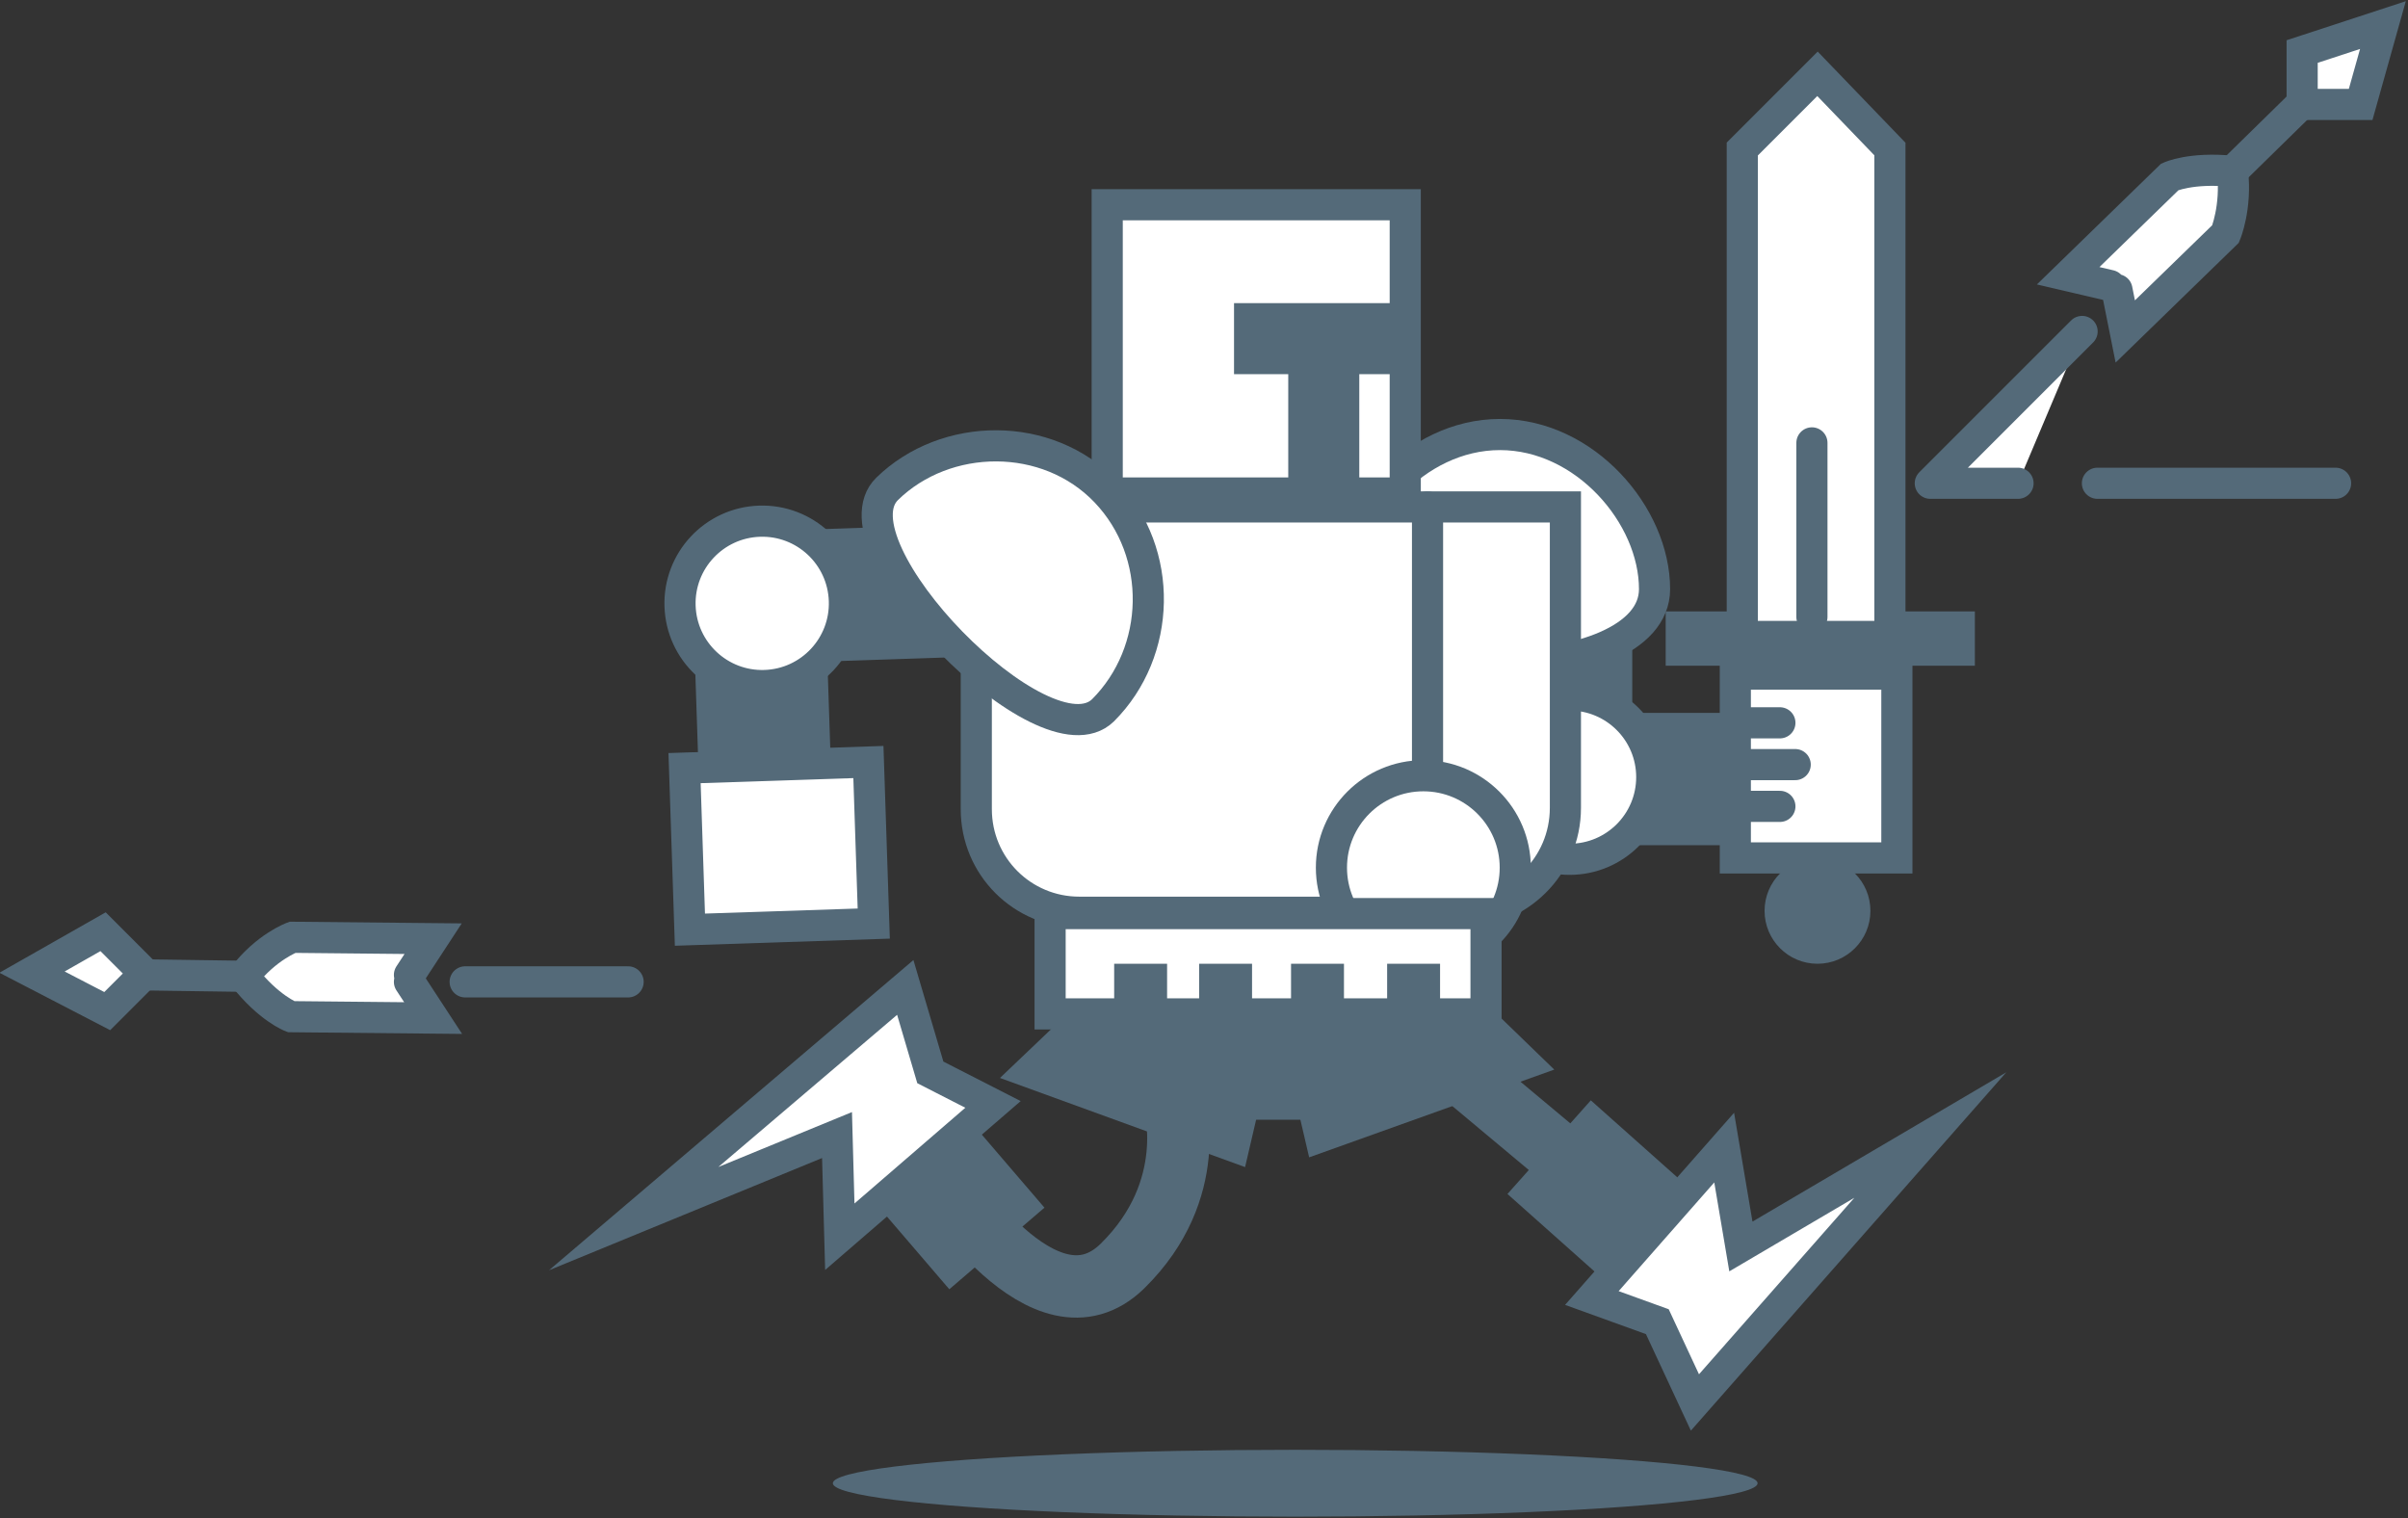 <?xml version="1.0" encoding="utf-8"?>
<!-- Generator: Adobe Illustrator 21.0.2, SVG Export Plug-In . SVG Version: 6.00 Build 0)  -->
<svg version="1.1" id="Layer_1" xmlns="http://www.w3.org/2000/svg" xmlns:xlink="http://www.w3.org/1999/xlink" x="0px" y="0px"
	 viewBox="0 0 172.9 109" style="enable-background:new 0 0 172.9 109;" xml:space="preserve">
<rect x="0" y="0" width="172.9" height="109" fill="#333333" stroke="none"/>
<style type="text/css">
	.st0{fill:#FFFFFF;stroke:#546A79;stroke-width:2.236;stroke-linecap:round;stroke-miterlimit:10;}
	.st1{fill:#9ECD64;stroke:#546A79;stroke-width:2.236;stroke-linecap:round;stroke-miterlimit:10;}
	.st2{fill:none;stroke:#546A79;stroke-width:2.236;stroke-linecap:round;stroke-miterlimit:10;}
	.st3{fill:#546A79;}
	.st4{fill:none;stroke:#FFFFFF;stroke-width:2.236;stroke-linecap:round;stroke-miterlimit:10;}
	.st5{fill:none;stroke:#546A79;stroke-width:4.48;stroke-miterlimit:10;}
	.st6{fill:#9ECD64;stroke:#546A79;stroke-width:4.48;stroke-linecap:round;stroke-miterlimit:10;}
	.st7{fill:#FFFFFF;stroke:#546A79;stroke-width:2.236;stroke-linecap:round;stroke-linejoin:round;stroke-miterlimit:10;}
</style>
<g>
	<g>
		<rect x="107.7" y="40.1" class="st3" width="9.5" height="12.2"/>
		
			<rect x="116.2" y="49.4" transform="matrix(6.071860e-11 -1 1 6.071860e-11 65.005 176.888)" class="st3" width="9.5" height="13"/>
		<rect x="124.6" y="48.4" class="st0" width="11.6" height="13.2"/>
		<line class="st0" x1="125.2" y1="54.9" x2="128.9" y2="54.9"/>
		<line class="st0" x1="125.2" y1="57.9" x2="127.8" y2="57.9"/>
		<line class="st0" x1="125.2" y1="51.9" x2="127.8" y2="51.9"/>
		<circle class="st0" cx="112.7" cy="55.8" r="5.9"/>
		
			<rect x="58.2" y="34.4" transform="matrix(3.314265e-02 1 -1 3.314265e-02 103.358 -21.741)" class="st3" width="9.5" height="16.3"/>
		
			<rect x="50" y="44.8" transform="matrix(1 -3.314265e-02 3.314265e-02 1 -1.67 1.842)" class="st3" width="9.5" height="13"/>
		
			<rect x="50.1" y="54.1" transform="matrix(3.314265e-02 1 -1 3.314265e-02 114.793 2.822)" class="st0" width="11.6" height="13.2"/>
		
			<ellipse transform="matrix(1 -3.314265e-02 3.314265e-02 1 -1.406 1.836)" class="st0" cx="54.7" cy="43.3" rx="5.9" ry="5.9"/>
		<path class="st0" d="M118.8,42.3c0-5.3-5-11.1-11.1-11.1s-11.1,5.8-11.1,11.1C96.6,49.6,118.8,49.6,118.8,42.3z"/>
		<path class="st0" d="M104.9,65.5H77.5c-4.1,0-7.4-3.3-7.4-7.4V36.4h42.3v21.6C112.4,62.2,109,65.5,104.9,65.5z"/>
		<line class="st0" x1="102.5" y1="36.4" x2="102.5" y2="64.1"/>
		<polygon class="st3" points="91.6,72.8 94,83.1 111.6,76.8 105.2,70.6 		"/>
		<polygon class="st3" points="91.8,73.5 89.4,83.8 71.8,77.4 78.2,71.3 		"/>
		<circle class="st0" cx="102.2" cy="62.3" r="6.6"/>
		<rect x="75.4" y="65.6" class="st0" width="31.3" height="7.2"/>
		<rect x="80" y="69.2" class="st3" width="3.8" height="3.8"/>
		<rect x="86.1" y="69.2" class="st3" width="3.8" height="3.8"/>
		<rect x="92.7" y="69.2" class="st3" width="3.8" height="3.8"/>
		<rect x="99.6" y="69.2" class="st3" width="3.8" height="3.8"/>
		<path class="st5" d="M84.3,79.1c0,0,1.9,6.3-3.7,11.8c-5.6,5.5-12.9-6.2-12.9-6.2"/>
		<polygon class="st0" points="114.3,93.2 123.8,82.4 125,89.5 138.6,81.5 121.7,100.7 119,94.9 		"/>
		
			<rect x="64.2" y="82" transform="matrix(-0.759 0.651 -0.651 -0.759 177.104 107.157)" class="st3" width="9" height="8.7"/>
		<polygon class="st0" points="71.3,79.3 60.3,88.8 60.1,81.5 45.5,87.5 65,70.9 66.8,77 		"/>
		<line class="st6" x1="104.4" y1="76.6" x2="111.7" y2="82.7"/>
		<rect x="79.5" y="14.7" class="st0" width="21.4" height="20.7"/>
		<rect x="92.5" y="22.3" class="st3" width="5.1" height="12.3"/>
		
			<rect x="92.2" y="18.2" transform="matrix(4.918738e-11 -1 1 4.918738e-11 70.406 119.066)" class="st3" width="5.1" height="12.3"/>
		<path class="st0" d="M79.2,51c4.2-4.2,4.4-11.3,0.2-15.7S67.9,31,63.7,35.1S75,55.1,79.2,51z"/>
		<rect x="119.6" y="43.9" class="st3" width="22.2" height="3.9"/>
		<polygon class="st0" points="135.7,10.7 130.5,5.3 125.1,10.7 125.1,45.7 135.7,45.7 		"/>
		<line class="st0" x1="130.1" y1="44.3" x2="130.1" y2="31.8"/>
		<rect x="88.7" y="73.1" class="st3" width="7.1" height="7.3"/>
		<rect x="110" y="81" transform="matrix(-0.665 0.747 -0.747 -0.665 254.38 56.488)" class="st3" width="9" height="8.7"/>
		<ellipse class="st3" cx="93" cy="106.5" rx="33.2" ry="2.4"/>
		<circle class="st3" cx="130.5" cy="65.4" r="3.8"/>
	</g>
	<line class="st0" x1="167.7" y1="34.7" x2="150.6" y2="34.7"/>
	<line class="st0" x1="45.1" y1="70.5" x2="33.4" y2="70.5"/>
	<polyline class="st7" points="144.9,34.7 138.6,34.7 149.5,23.8 	"/>
	<g>
		<polyline class="st0" points="165.2,7.5 165.3,7.5 165.3,3.7 171.1,1.8 169.5,7.5 165.4,7.5 		"/>
		<g>
			<path class="st0" d="M151.5,20.5l-3-0.7l7.3-7.1c0,0,1.5-0.7,4.5-0.4c0.3,2.6-0.5,4.5-0.5,4.5l-7.2,7l-0.6-3"/>
		</g>
		<line class="st0" x1="160.2" y1="12.4" x2="165.2" y2="7.5"/>
	</g>
	<g>
		<polyline class="st0" points="10.5,69.9 10.4,69.9 7.7,72.6 2.3,69.8 7.4,66.9 10.4,69.9 		"/>
		<g>
			<path class="st0" d="M29.4,70.5l1.7,2.6L20.9,73c0,0-1.6-0.6-3.4-2.9c1.6-2.1,3.5-2.8,3.5-2.8l10.1,0.1L29.4,70"/>
		</g>
		<line class="st0" x1="17.5" y1="70.1" x2="10.5" y2="70"/>
	</g>
</g>
</svg>
